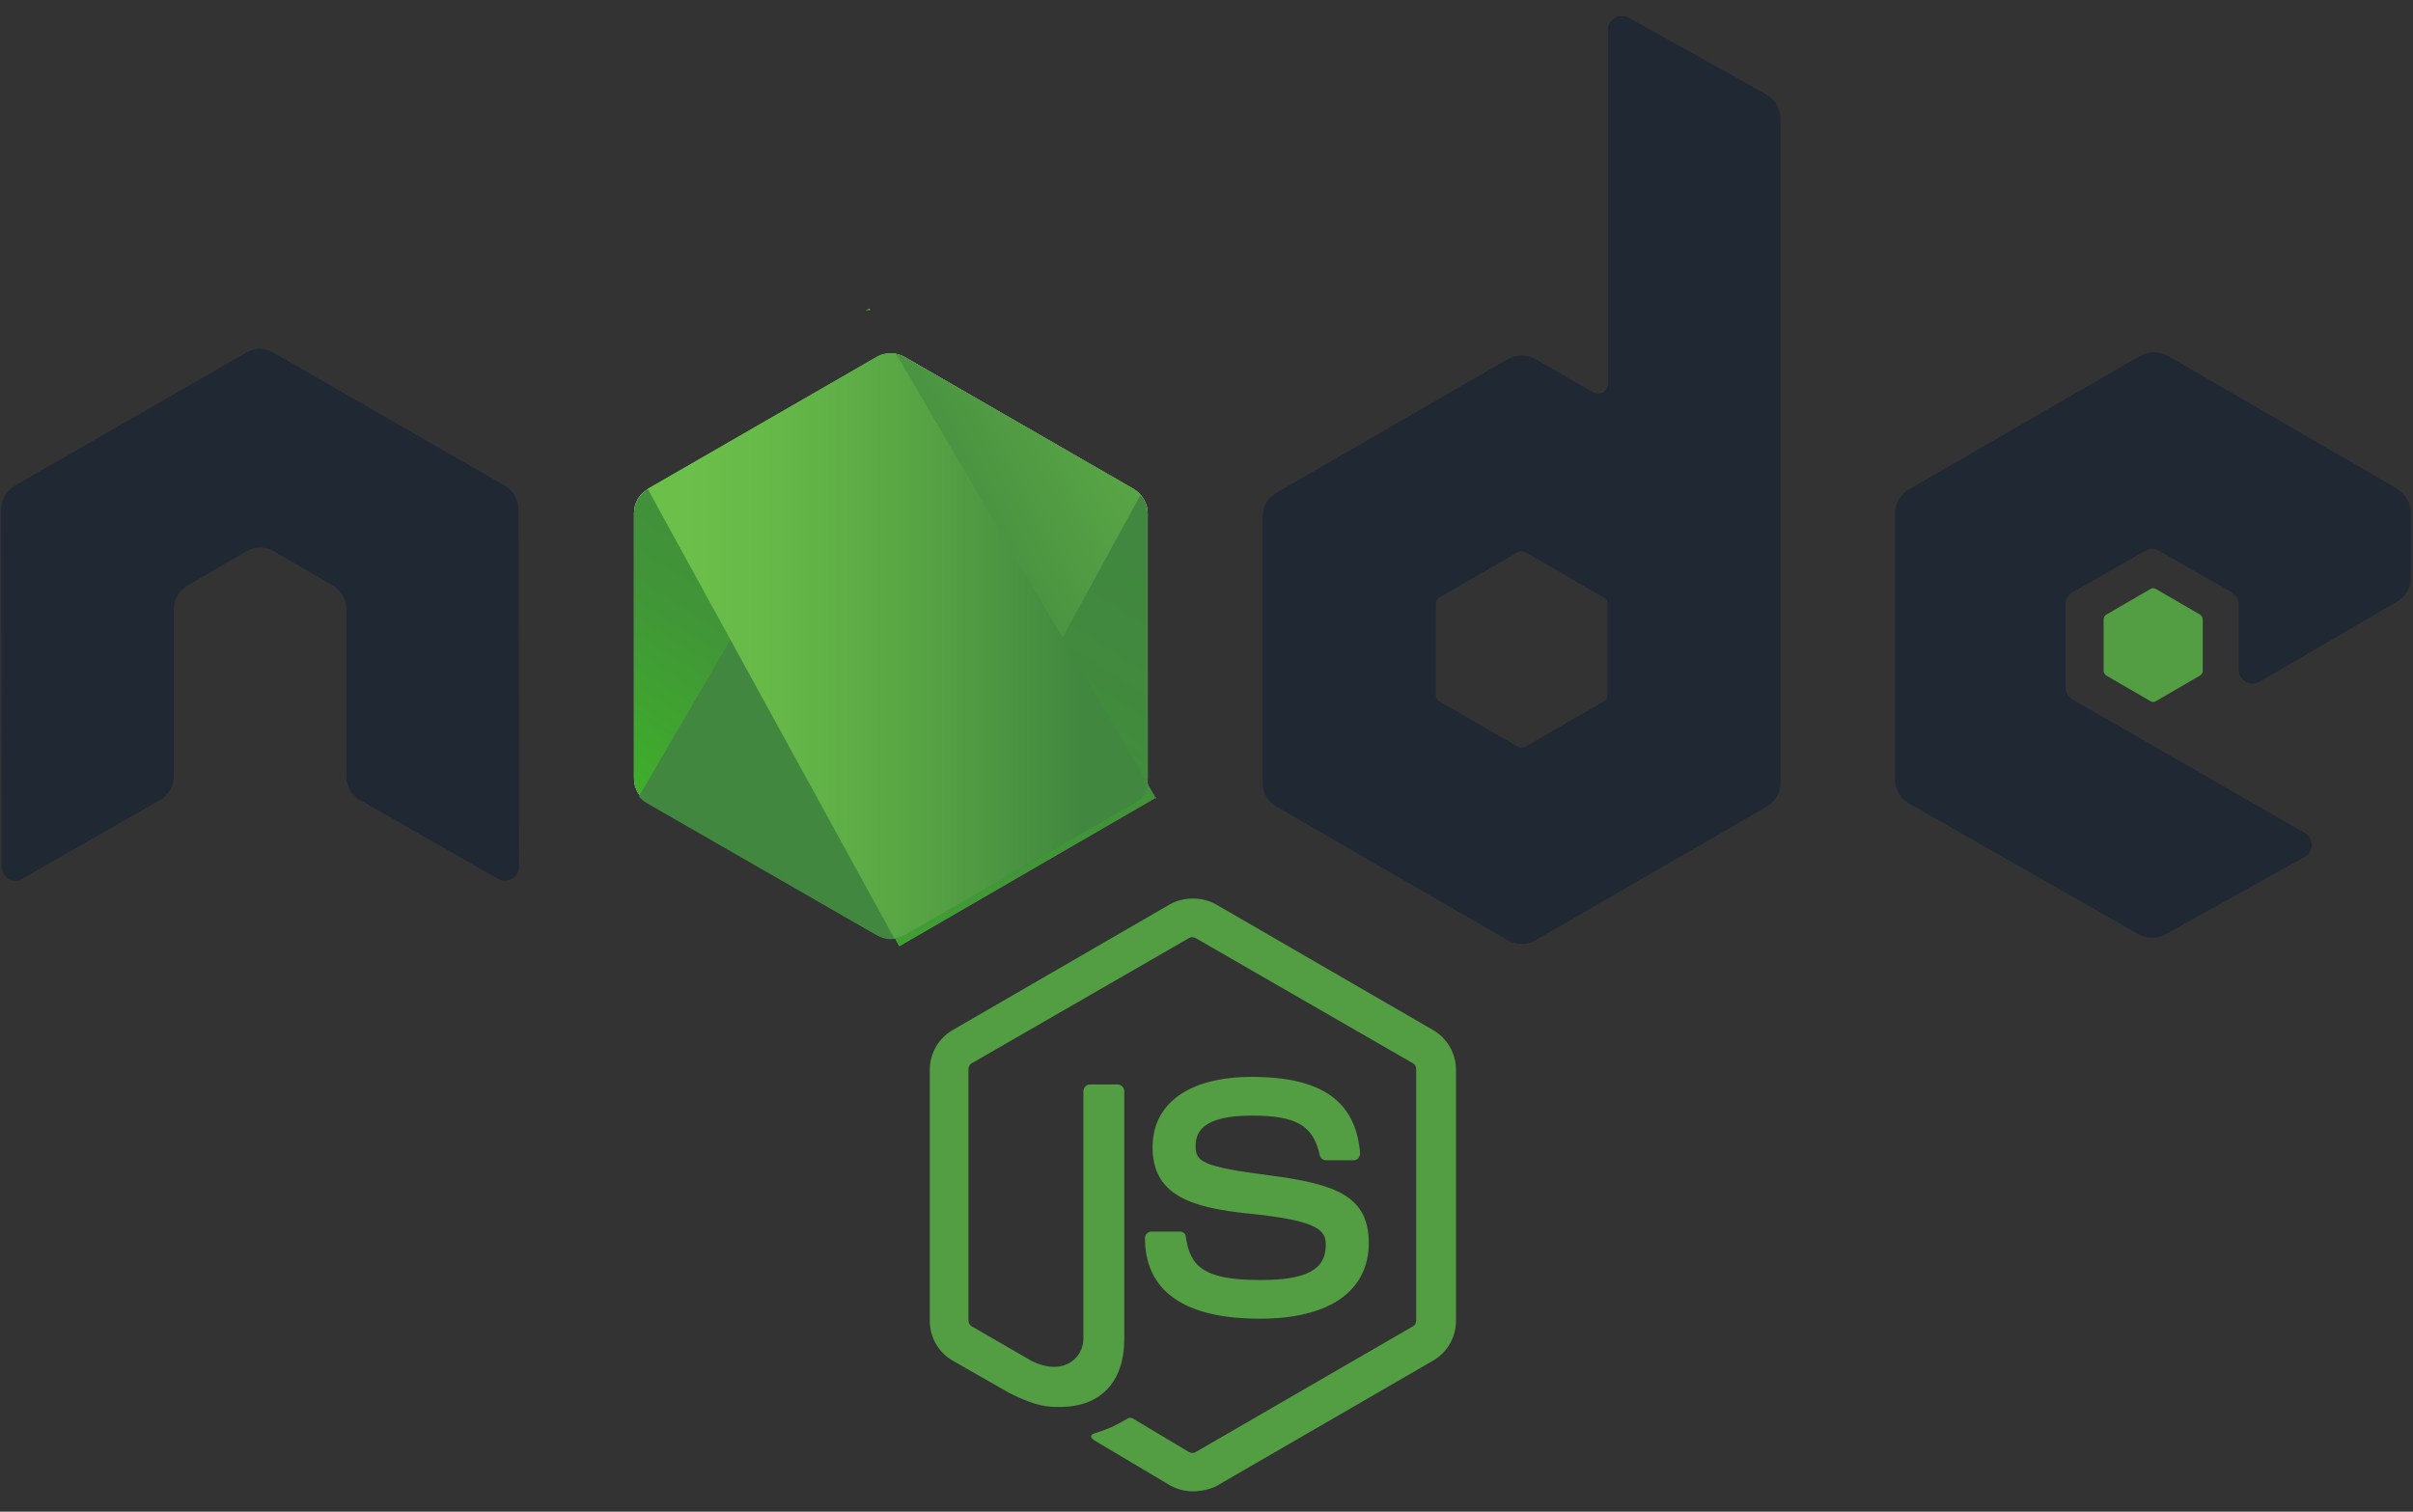 <svg width="75" height="47" viewBox="0 0 75 47" fill="none" xmlns="http://www.w3.org/2000/svg">
<rect x="0" y="0" width="75" height="47" fill="#333333" stroke="none"/>
<path d="M37.077 46.367C36.823 46.367 36.586 46.3 36.366 46.181L34.114 44.843C33.775 44.657 33.945 44.59 34.046 44.556C34.503 44.403 34.588 44.369 35.062 44.099C35.113 44.065 35.181 44.082 35.231 44.115L36.958 45.148C37.026 45.182 37.111 45.182 37.161 45.148L43.916 41.237C43.984 41.203 44.018 41.135 44.018 41.051V33.245C44.018 33.161 43.984 33.093 43.916 33.059L37.161 29.165C37.094 29.131 37.009 29.131 36.958 29.165L30.203 33.059C30.135 33.093 30.101 33.178 30.101 33.245V41.051C30.101 41.119 30.135 41.203 30.203 41.237L32.048 42.304C33.047 42.812 33.674 42.219 33.674 41.627V33.923C33.674 33.821 33.758 33.719 33.877 33.719H34.74C34.842 33.719 34.944 33.804 34.944 33.923V41.627C34.944 42.964 34.215 43.743 32.946 43.743C32.556 43.743 32.252 43.743 31.388 43.319L29.611 42.304C29.17 42.05 28.899 41.576 28.899 41.068V33.262C28.899 32.755 29.17 32.28 29.611 32.026L36.366 28.115C36.789 27.878 37.365 27.878 37.788 28.115L44.543 32.026C44.983 32.28 45.254 32.755 45.254 33.262V41.068C45.254 41.576 44.983 42.05 44.543 42.304L37.788 46.215C37.568 46.317 37.314 46.367 37.077 46.367H37.077ZM39.159 41C36.196 41 35.587 39.645 35.587 38.494C35.587 38.393 35.672 38.291 35.79 38.291H36.67C36.772 38.291 36.857 38.359 36.857 38.46C36.992 39.358 37.381 39.798 39.176 39.798C40.598 39.798 41.208 39.476 41.208 38.714C41.208 38.274 41.038 37.953 38.821 37.732C36.975 37.546 35.824 37.14 35.824 35.667C35.824 34.295 36.975 33.482 38.905 33.482C41.072 33.482 42.139 34.227 42.274 35.853C42.274 35.904 42.257 35.954 42.224 36.005C42.19 36.039 42.139 36.073 42.088 36.073H41.208C41.123 36.073 41.038 36.005 41.021 35.921C40.818 34.989 40.293 34.685 38.905 34.685C37.348 34.685 37.161 35.227 37.161 35.633C37.161 36.124 37.381 36.276 39.481 36.547C41.563 36.818 42.545 37.207 42.545 38.663C42.528 40.154 41.309 41 39.159 41Z" fill="#539E43"/>
<path d="M16.117 15.84C16.117 15.535 15.948 15.247 15.677 15.095L8.499 10.964C8.38 10.896 8.245 10.862 8.11 10.845H8.042C7.906 10.845 7.771 10.896 7.652 10.964L0.474 15.095C0.203 15.247 0.034 15.535 0.034 15.84L0.051 26.947C0.051 27.099 0.135 27.252 0.271 27.32C0.406 27.404 0.576 27.404 0.694 27.32L4.961 24.881C5.231 24.729 5.401 24.441 5.401 24.136V18.938C5.401 18.634 5.57 18.346 5.841 18.193L7.652 17.144C7.788 17.059 7.94 17.025 8.092 17.025C8.245 17.025 8.397 17.059 8.516 17.144L10.327 18.193C10.598 18.346 10.768 18.634 10.768 18.938V24.136C10.768 24.441 10.937 24.729 11.208 24.881L15.474 27.32C15.61 27.404 15.779 27.404 15.914 27.32C16.05 27.252 16.134 27.099 16.134 26.947L16.117 15.84Z" fill="#1F2833"/>
<path d="M50.621 0.551C50.485 0.483 50.316 0.483 50.197 0.551C50.062 0.636 49.977 0.771 49.977 0.923V11.929C49.977 12.03 49.927 12.132 49.825 12.2C49.723 12.25 49.622 12.25 49.52 12.2L47.726 11.167C47.594 11.092 47.445 11.053 47.294 11.053C47.142 11.053 46.994 11.092 46.862 11.167L39.684 15.315C39.413 15.467 39.244 15.755 39.244 16.06V24.339C39.244 24.644 39.413 24.932 39.684 25.084L46.862 29.233C46.994 29.308 47.142 29.347 47.294 29.347C47.445 29.347 47.594 29.308 47.726 29.233L54.904 25.084C55.175 24.932 55.344 24.644 55.344 24.339V3.7C55.344 3.378 55.175 3.091 54.904 2.938L50.621 0.551H50.621ZM49.961 21.614C49.961 21.698 49.927 21.766 49.859 21.8L47.404 23.222C47.37 23.239 47.332 23.247 47.294 23.247C47.256 23.247 47.218 23.239 47.184 23.222L44.729 21.8C44.661 21.766 44.627 21.681 44.627 21.614V18.769C44.627 18.684 44.661 18.617 44.729 18.583L47.184 17.16C47.218 17.144 47.256 17.135 47.294 17.135C47.332 17.135 47.37 17.144 47.404 17.16L49.859 18.583C49.927 18.616 49.961 18.701 49.961 18.769V21.614Z" fill="#1F2833"/>
<path d="M74.509 18.701C74.78 18.549 74.932 18.261 74.932 17.956V15.941C74.932 15.637 74.763 15.349 74.509 15.197L67.381 11.065C67.25 10.991 67.101 10.951 66.95 10.951C66.798 10.951 66.65 10.991 66.518 11.065L59.34 15.213C59.069 15.366 58.9 15.654 58.9 15.959V24.238C58.9 24.543 59.069 24.831 59.34 24.983L66.467 29.046C66.738 29.199 67.06 29.199 67.314 29.046L71.631 26.642C71.766 26.575 71.851 26.422 71.851 26.27C71.851 26.117 71.766 25.965 71.631 25.897L64.419 21.749C64.283 21.665 64.199 21.529 64.199 21.377V18.786C64.199 18.634 64.283 18.482 64.419 18.414L66.67 17.127C66.736 17.085 66.813 17.063 66.891 17.063C66.968 17.063 67.045 17.085 67.111 17.127L69.362 18.414C69.498 18.498 69.582 18.634 69.582 18.786V20.818C69.582 20.97 69.667 21.123 69.802 21.19C69.938 21.275 70.107 21.275 70.243 21.19L74.509 18.701Z" fill="#1F2833"/>
<path d="M66.84 18.312C66.865 18.295 66.894 18.287 66.924 18.287C66.954 18.287 66.984 18.295 67.009 18.312L68.38 19.108C68.431 19.141 68.465 19.192 68.465 19.26V20.852C68.465 20.919 68.431 20.97 68.38 21.004L67.009 21.8C66.984 21.816 66.954 21.825 66.924 21.825C66.894 21.825 66.865 21.816 66.84 21.8L65.469 21.004C65.418 20.97 65.384 20.919 65.384 20.852V19.26C65.384 19.192 65.418 19.141 65.469 19.108L66.84 18.312Z" fill="#539E43"/>
<path d="M28.121 11.099C27.989 11.024 27.84 10.985 27.689 10.985C27.538 10.985 27.389 11.024 27.257 11.099L20.13 15.213C19.859 15.366 19.706 15.653 19.706 15.958V24.204C19.706 24.509 19.876 24.797 20.13 24.949L27.257 29.063C27.389 29.138 27.538 29.177 27.689 29.177C27.84 29.177 27.989 29.138 28.121 29.063L35.248 24.949C35.519 24.797 35.672 24.509 35.672 24.204V15.958C35.672 15.654 35.502 15.366 35.248 15.213L28.121 11.099Z" fill="white"/>
<path d="M28.121 11.099C27.989 11.024 27.84 10.985 27.689 10.985C27.538 10.985 27.389 11.024 27.257 11.099L20.13 15.213C19.859 15.366 19.706 15.653 19.706 15.958V24.204C19.706 24.509 19.876 24.797 20.13 24.949L27.257 29.063C27.389 29.138 27.538 29.177 27.689 29.177C27.84 29.177 27.989 29.138 28.121 29.063L35.248 24.949C35.519 24.797 35.672 24.509 35.672 24.204V15.958C35.672 15.654 35.502 15.366 35.248 15.213L28.121 11.099Z" fill="url(#paint0_linear)"/>
<path d="M35.265 15.213L28.104 11.099C28.034 11.064 27.96 11.035 27.884 11.014L19.859 24.763C19.925 24.844 20.006 24.913 20.096 24.966L27.257 29.081C27.46 29.199 27.698 29.233 27.918 29.165L35.452 15.383C35.401 15.315 35.333 15.264 35.265 15.213V15.213Z" fill="url(#paint1_linear)"/>
<path fill-rule="evenodd" clip-rule="evenodd" d="M27.02 9.592L26.919 9.643H27.054L27.02 9.592Z" fill="url(#paint2_linear)"/>
<path fill-rule="evenodd" clip-rule="evenodd" d="M35.282 24.949C35.485 24.831 35.638 24.627 35.706 24.407L27.85 10.998C27.647 10.964 27.426 10.98 27.24 11.099L20.13 15.197L27.799 29.182C27.91 29.164 28.019 29.129 28.121 29.08L35.282 24.949L35.282 24.949Z" fill="url(#paint3_linear)"/>
<path fill-rule="evenodd" clip-rule="evenodd" d="M35.943 24.814L35.892 24.729V24.848L35.942 24.814H35.943Z" fill="url(#paint4_linear)"/>
<path fill-rule="evenodd" clip-rule="evenodd" d="M35.282 24.949L28.138 29.063C28.037 29.115 27.928 29.149 27.816 29.165L27.951 29.419L35.875 24.831V24.729L35.672 24.39C35.638 24.627 35.485 24.831 35.282 24.949Z" fill="url(#paint5_linear)"/>
<path fill-rule="evenodd" clip-rule="evenodd" d="M35.282 24.949L28.138 29.063C28.037 29.115 27.928 29.149 27.816 29.165L27.951 29.419L35.875 24.831V24.729L35.672 24.39C35.638 24.627 35.485 24.831 35.282 24.949Z" fill="url(#paint6_linear)"/>
<defs>
<linearGradient id="paint0_linear" x1="30.593" y1="14.166" x2="22.779" y2="26.442" gradientUnits="userSpaceOnUse">
<stop stop-color="#41873F"/>
<stop offset="0.329" stop-color="#418B3D"/>
<stop offset="0.635" stop-color="#419637"/>
<stop offset="0.932" stop-color="#3FA92D"/>
<stop offset="1" stop-color="#3FAE2A"/>
</linearGradient>
<linearGradient id="paint1_linear" x1="26.607" y1="21.047" x2="46.173" y2="10.417" gradientUnits="userSpaceOnUse">
<stop offset="0.138" stop-color="#41873F"/>
<stop offset="0.403" stop-color="#54A044"/>
<stop offset="0.714" stop-color="#66B848"/>
<stop offset="0.908" stop-color="#6CC04A"/>
</linearGradient>
<linearGradient id="paint2_linear" x1="20.945" y1="9.599" x2="34.13" y2="9.599" gradientUnits="userSpaceOnUse">
<stop offset="0.092" stop-color="#6CC04A"/>
<stop offset="0.286" stop-color="#66B848"/>
<stop offset="0.597" stop-color="#54A044"/>
<stop offset="0.862" stop-color="#41873F"/>
</linearGradient>
<linearGradient id="paint3_linear" x1="19.446" y1="20.081" x2="35.939" y2="20.081" gradientUnits="userSpaceOnUse">
<stop offset="0.092" stop-color="#6CC04A"/>
<stop offset="0.286" stop-color="#66B848"/>
<stop offset="0.597" stop-color="#54A044"/>
<stop offset="0.862" stop-color="#41873F"/>
</linearGradient>
<linearGradient id="paint4_linear" x1="30.954" y1="24.772" x2="35.906" y2="24.772" gradientUnits="userSpaceOnUse">
<stop offset="0.092" stop-color="#6CC04A"/>
<stop offset="0.286" stop-color="#66B848"/>
<stop offset="0.597" stop-color="#54A044"/>
<stop offset="0.862" stop-color="#41873F"/>
</linearGradient>
<linearGradient id="paint5_linear" x1="19.446" y1="26.918" x2="35.939" y2="26.918" gradientUnits="userSpaceOnUse">
<stop offset="0.092" stop-color="#6CC04A"/>
<stop offset="0.286" stop-color="#66B848"/>
<stop offset="0.597" stop-color="#54A044"/>
<stop offset="0.862" stop-color="#41873F"/>
</linearGradient>
<linearGradient id="paint6_linear" x1="38.342" y1="13.776" x2="34.163" y2="35.672" gradientUnits="userSpaceOnUse">
<stop stop-color="#41873F"/>
<stop offset="0.329" stop-color="#418B3D"/>
<stop offset="0.635" stop-color="#419637"/>
<stop offset="0.932" stop-color="#3FA92D"/>
<stop offset="1" stop-color="#3FAE2A"/>
</linearGradient>
</defs>
</svg>
